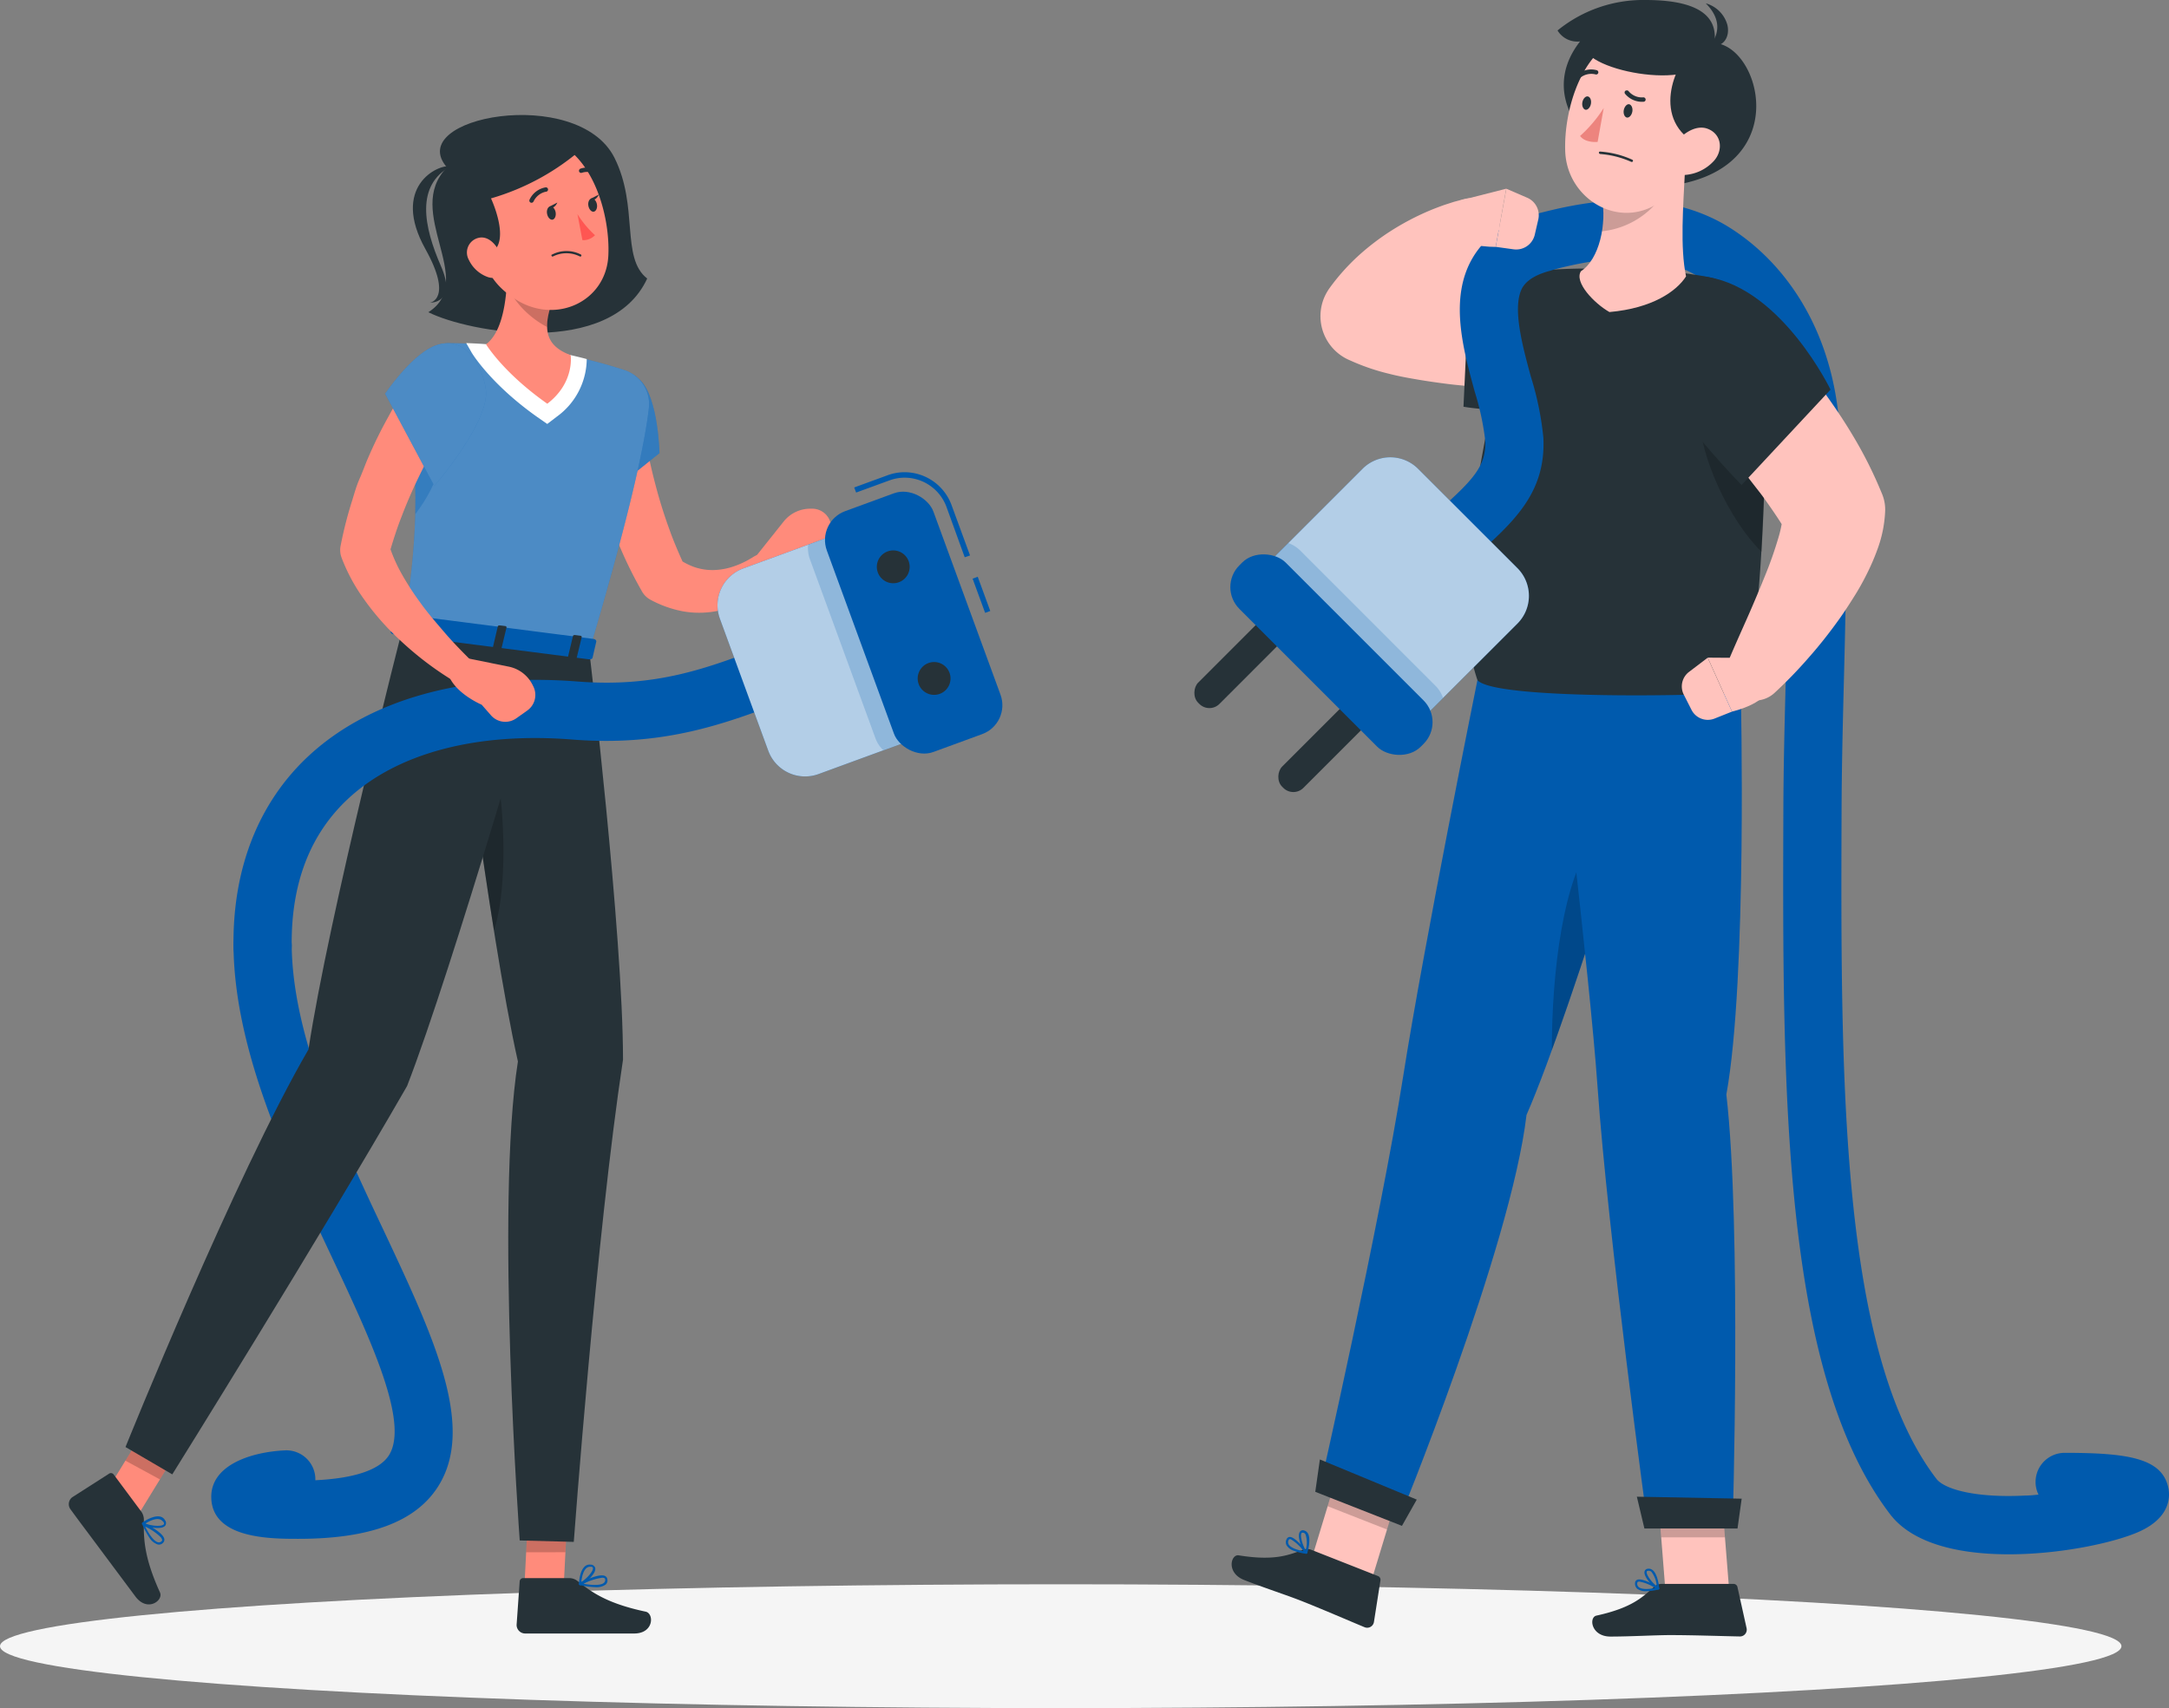 <svg xmlns="http://www.w3.org/2000/svg" viewBox="0 0 396.47 312.29"><rect x="0" y="0" width="396.47" height="312.29" fill="#808080" stroke="none"/><defs><style>.cls-1{fill:#f5f5f5;}.cls-2{fill:#263238;}.cls-3{fill:#ff8b7b;}.cls-12,.cls-4,.cls-9{fill:#005aad;}.cls-12,.cls-5,.cls-7{opacity:0.2;}.cls-11,.cls-6{fill:#fff;}.cls-8,.cls-9{opacity:0.3;}.cls-10{fill:#ff5652;}.cls-11{opacity:0.7;}.cls-13{fill:#ffc3bd;}.cls-14{fill:#ed847e;}</style></defs><title>Ativo 1</title><g id="Camada_2" data-name="Camada 2"><g id="Shadow"><ellipse id="_Path_" data-name="&lt;Path&gt;" class="cls-1" cx="193.89" cy="300.96" rx="193.89" ry="11.32"/></g><g id="Character_1" data-name="Character 1"><path class="cls-2" d="M81.71,30.61c-8.06,8.1,5.64,20.7-3.41,26.47,7.38,3.71,33.29,8.42,40-6.16-4.89-3.8-1.49-13.15-6-22.11C105.55,15.5,73.65,21.39,81.71,30.61Z"/><path class="cls-2" d="M82.44,30.39c-2.51-.42-11,3.81-4.68,15.14,5.09,9.15.85,9.81.85,9.81s5,.14,2-6.67C77.43,41.39,75.94,33.85,82.44,30.39Z"/><path class="cls-3" d="M141.87,102.34a2.42,2.42,0,0,0-3.29-1l-.59.31c-.19.1-.55.34-.85.5a10.71,10.71,0,0,1-.94.52,15.62,15.62,0,0,1-1.95.83,12.25,12.25,0,0,1-3.85.72,10.32,10.32,0,0,1-3.55-.57,12.7,12.7,0,0,1-2.09-1c-.86-1.91-1.68-3.83-2.38-5.8q-1.27-3.48-2.26-7.07c-.65-2.39-1.24-4.8-1.72-7.23-.25-1.22-.47-2.43-.67-3.65l-.27-1.81c-.09-.58-.17-1.23-.22-1.69l0-.2a5,5,0,0,0-10,1c.07.84.13,1.49.22,2.21s.19,1.39.29,2.08c.22,1.37.47,2.74.75,4.09a76.22,76.22,0,0,0,2.1,8c.39,1.32.87,2.63,1.32,3.93s1,2.6,1.56,3.86a73.47,73.47,0,0,0,3.72,7.49l.12.22a3.92,3.92,0,0,0,1.55,1.55,20.44,20.44,0,0,0,6,2.14,17,17,0,0,0,6.56-.14,17.53,17.53,0,0,0,5.75-2.5,18.94,18.94,0,0,0,2.34-1.89c.37-.34.71-.69,1.05-1.06s.61-.73,1-1.25A2.42,2.42,0,0,0,141.87,102.34Z"/><path class="cls-3" d="M148.54,93h-.29a6.23,6.23,0,0,0-5,2.34l-4.83,6.06,0,4.15c3.88,1.54,8.8-2.62,8.8-2.62l2.49-.62a3.48,3.48,0,0,0,2.6-3.88L151.9,96A3.47,3.47,0,0,0,148.54,93Z"/><path class="cls-4" d="M117.12,69.6c3.23,3.32,3.43,13.24,3.43,13.24L107.62,93.23s-5.3-14.69-2.36-19.88C107.75,68.94,113,65.38,117.12,69.6Z"/><g class="cls-5"><path class="cls-6" d="M117.12,69.6c3.23,3.32,3.43,13.24,3.43,13.24L107.62,93.23s-5.3-14.69-2.36-19.88C107.75,68.94,113,65.38,117.12,69.6Z"/></g><polygon class="cls-3" points="95.74 292.39 102.88 293.18 103.86 273.77 96.72 272.99 95.74 292.39"/><path class="cls-2" d="M104.05,288.51H95.66a.65.65,0,0,0-.67.61l-.56,7.94A1.57,1.57,0,0,0,96,298.64c3.54,0,3.58,0,8,0h11.91c3.66,0,3.67-3.71,2.08-4-7.1-1.51-9.87-3.58-12.38-5.56A2.46,2.46,0,0,0,104.05,288.51Z"/><polygon class="cls-7" points="103.85 273.78 103.35 283.78 96.17 283.79 96.72 272.99 103.85 273.78"/><path class="cls-2" d="M107.71,119s6.17,51.73,6.17,74.73c-4.87,32-9,88.16-9,88.16L95,281.63s-4.49-61.17-.33-87.57c-5.33-23.67-11.91-78.27-11.91-78.27Z"/><path class="cls-7" d="M88.66,133.39a29.51,29.51,0,0,0-3.42,1.78c1.36,10.21,3.15,23.06,5.05,34.92C93.53,160.33,91.78,138.87,88.66,133.39Z"/><polygon class="cls-3" points="18.42 274.38 24.31 278.49 34.47 261.93 28.58 257.82 18.42 274.38"/><path class="cls-2" d="M25.8,276.32l-5-6.72a.62.62,0,0,0-.88-.17l-6.7,4.29a1.58,1.58,0,0,0-.35,2.19c2.09,2.86,2.13,2.88,4.76,6.41l7.12,9.55c2.19,2.94,5.17.73,4.49-.74-3-6.6-3-10.06-2.94-13.25A2.56,2.56,0,0,0,25.8,276.32Z"/><polygon class="cls-7" points="34.46 261.94 29.23 270.47 22.92 267.04 28.57 257.82 34.46 261.94"/><path class="cls-4" d="M54.55,281.33c-5.11,0-15.75,0-15.93-7.52-.14-5.91,7.16-8.35,13.46-8.65a5.3,5.3,0,0,1,5.56,5.06c0,.13,0,.27,0,.4,7.14-.34,11.76-1.9,13.45-4.56,3.81-6-3.49-21.5-10.54-36.47C52.26,212,42.86,192,42.68,172.93A5.33,5.33,0,0,1,48,167.55h0a5.33,5.33,0,0,1,5.32,5.27c.16,16.78,9,35.62,16.86,52.24,9,19.18,16.85,35.75,9.9,46.7C76,278.2,67.65,281.33,54.55,281.33Z"/><path class="cls-2" d="M99.8,118s-17.06,59.11-25.39,80.55c-16.14,28.06-42.92,71-42.92,71l-8.55-5s20-49.59,33.45-72.69c3.61-24,17.26-77.27,17.26-77.27Z"/><path class="cls-4" d="M27.33,281.15a2.91,2.91,0,0,0,1.49,1.21,1,1,0,0,0,1-.32.76.76,0,0,0,.22-.62c-.12-1.2-3.22-2.75-3.84-3.05a.15.15,0,0,0-.2.06.25.25,0,0,0,0,.26A15.35,15.35,0,0,0,27.33,281.15Zm2.13,0a.76.76,0,0,1,.18.38.23.23,0,0,1-.08.21.7.7,0,0,1-.66.23c-.66-.14-1.53-1.2-2.37-2.89A10.52,10.52,0,0,1,29.46,281.11Z"/><path class="cls-4" d="M26,278.72a.13.13,0,0,0,.06,0c1,.56,3.6,1,4.16.17a.82.82,0,0,0-.05-.95c-1-1.78-4,.3-4.12.39a.24.24,0,0,0-.09.2A.26.26,0,0,0,26,278.72Zm3.8-.58.08.11c.1.19.13.33.07.41-.33.48-2.25.32-3.37-.12C27.28,278.08,29,277.18,29.75,278.14Z"/><path class="cls-4" d="M108.84,290.17a2.89,2.89,0,0,0,1.86-.47,1,1,0,0,0,.31-1,.73.73,0,0,0-.36-.54c-1-.62-4.13.93-4.75,1.25a.17.17,0,0,0-.07.2.28.28,0,0,0,.19.18A14.58,14.58,0,0,0,108.84,290.17Zm1.24-1.73a.81.81,0,0,1,.41.08.23.23,0,0,1,.12.19.7.7,0,0,1-.22.67c-.49.44-1.87.5-3.73.17A10.37,10.37,0,0,1,110.08,288.44Z"/><path class="cls-4" d="M106.07,289.82h.07c1-.47,3-2.3,2.63-3.24a.86.86,0,0,0-.8-.53c-2-.24-2.14,3.38-2.15,3.54a.26.26,0,0,0,.11.2A.23.23,0,0,0,106.07,289.82Zm1.8-3.39H108c.21,0,.34.08.37.18.19.55-1.1,2-2.12,2.63C106.34,288.38,106.67,286.43,107.87,286.43Z"/><path class="cls-4" d="M73.65,114.62,107.71,119c7.68-25.87,10.21-38.35,10.89-44.37a6.56,6.56,0,0,0-4.52-7c-2-.64-4.58-1.4-7.14-2-.87-.23-1.76-.44-2.63-.63a109,109,0,0,0-15.46-2c-.77-.07-1.54-.11-2.3-.15-1.51-.07-3-.1-4.36-.1a7.36,7.36,0,0,0-7.33,8c.27,3,.48,5.79.64,8.34.38,6,.5,10.81.41,15A130.53,130.53,0,0,1,73.65,114.62Z"/><g class="cls-8"><path class="cls-6" d="M73.65,114.62,107.71,119c7.68-25.87,10.21-38.35,10.89-44.37a6.56,6.56,0,0,0-4.52-7c-2-.64-4.58-1.4-7.14-2-.87-.23-1.76-.44-2.63-.63a109,109,0,0,0-15.46-2c-.77-.07-1.54-.11-2.3-.15-1.51-.07-3-.1-4.36-.1a7.36,7.36,0,0,0-7.33,8c.27,3,.48,5.79.64,8.34.38,6,.5,10.81.41,15A130.53,130.53,0,0,1,73.65,114.62Z"/></g><path class="cls-9" d="M75.91,94c4.5-5.82,6.12-12.47,4.67-16.15L75.5,79C75.88,85,76,89.84,75.91,94Z"/><path class="cls-6" d="M106.94,65.56c-.88-.23-1.76-.44-2.63-.64a110.65,110.65,0,0,0-15.47-2c-.77-.06-1.53-.1-2.29-.14l-1.33-.06,1,1.75c.14.24,3.54,5.8,12,11.78l1.81,1.26,1.74-1.33a13.14,13.14,0,0,0,5.48-10.53Z"/><path class="cls-3" d="M92.59,52.65c-.31,4.2-1.3,8.49-3.75,10.29,0,0,3.12,5.19,11.2,10.87,5.06-3.87,4.27-8.88,4.27-8.88-5.38-2-5-5.74-2.73-11.68L97.38,51A2.76,2.76,0,0,0,92.59,52.65Z"/><path class="cls-7" d="M97.38,51a2.76,2.76,0,0,0-4.73,1.28A17,17,0,0,0,100,59.78a18.26,18.26,0,0,1,1.57-6.54Z"/><path class="cls-3" d="M86.06,39.45c2.09,8.12,2.8,11.61,7.76,15,7.47,5.15,17,.81,17.38-7.78C111.55,39,108.08,27,99.4,25.25A11.45,11.45,0,0,0,86.06,39.45Z"/><path class="cls-2" d="M106.75,26.89a44,44,0,0,1-17,9.38s6.2,13.2-5.41,9.87c-3.37-11.25,0-17.08,3-19.83C96.58,23.31,103.08,22.31,106.75,26.89Z"/><path class="cls-3" d="M85.67,47.45a6.11,6.11,0,0,0,3.44,3.18c2,.73,3.19-1,2.76-3-.39-1.8-1.91-4.34-4-4.21A2.75,2.75,0,0,0,85.67,47.45Z"/><path class="cls-4" d="M73.4,112.56l-1.93,2.85c-.15.22.1.5.49.55l35.72,4.58c.31,0,.58-.08.63-.27l.69-3c0-.21-.19-.42-.53-.46L74,112.38A.59.59,0,0,0,73.4,112.56Z"/><path class="cls-2" d="M77.53,117l-.92-.12c-.18,0-.31-.13-.28-.25l.94-3.9c0-.12.2-.19.38-.17l.92.12c.19,0,.32.14.29.25l-.94,3.91C77.89,117,77.72,117,77.53,117Z"/><path class="cls-2" d="M105,120.54l-.92-.12c-.18,0-.31-.14-.28-.25l.94-3.91c0-.11.2-.18.38-.16l.92.12c.19,0,.32.13.29.25l-.94,3.9C105.4,120.49,105.23,120.56,105,120.54Z"/><path class="cls-2" d="M91.29,118.77l-.93-.11c-.18,0-.31-.14-.28-.25L91,114.5c0-.11.2-.19.39-.16l.92.11c.18,0,.31.14.28.25l-.94,3.91C91.65,118.72,91.47,118.8,91.29,118.77Z"/><path class="cls-2" d="M100,39.1c.13.67.59,1.14,1,1.06s.69-.7.56-1.37-.59-1.14-1-1.06S99.86,38.43,100,39.1Z"/><path class="cls-2" d="M107.55,37.64c.13.67.59,1.15,1,1.06s.69-.69.56-1.36-.59-1.15-1-1.06S107.42,37,107.55,37.64Z"/><path class="cls-2" d="M107.93,36.35l1.52-.77S108.86,37,107.93,36.35Z"/><path class="cls-10" d="M105.55,39.14A18.14,18.14,0,0,0,108.76,43a3,3,0,0,1-2.3.91Z"/><path class="cls-2" d="M100.83,46.57a.18.18,0,0,0,0,.22.19.19,0,0,0,.26.09,5.44,5.44,0,0,1,4.89,0,.2.2,0,0,0,.21-.34,5.71,5.71,0,0,0-5.27,0A.1.1,0,0,0,100.83,46.57Z"/><path class="cls-2" d="M97.38,37a.41.41,0,0,0,.14-.15,3.2,3.2,0,0,1,2.26-1.8.4.4,0,1,0-.09-.79,4,4,0,0,0-2.89,2.23.4.4,0,0,0,.18.54A.38.38,0,0,0,97.38,37Z"/><path class="cls-2" d="M109.8,32l0-.06a.41.41,0,0,0-.1-.56,4,4,0,0,0-3.62-.54.42.42,0,0,0-.22.53.4.4,0,0,0,.52.21,3.23,3.23,0,0,1,2.86.46A.41.41,0,0,0,109.8,32Z"/><path class="cls-2" d="M100.36,37.81l1.52-.78S101.29,38.45,100.36,37.81Z"/><path class="cls-4" d="M48,178.19a5.31,5.31,0,0,1-5.32-5.26c-.14-14.21,4.59-26.2,13.68-34.68C67.55,127.82,85,123,105.52,124.59c14.39,1.14,23.62-2.37,34.3-6.43,1.76-.67,3.53-1.34,5.35-2a5.32,5.32,0,0,1,3.64,10c-1.77.64-3.5,1.3-5.21,1.95-10.88,4.14-22.14,8.42-38.92,7.1-17.5-1.4-32.08,2.46-41.06,10.83-6.95,6.48-10.41,15.49-10.3,26.79a5.31,5.31,0,0,1-5.27,5.37Z"/><path class="cls-4" d="M135.1,100h22.81a7.17,7.17,0,0,1,7.17,7.17v25.69a7.17,7.17,0,0,1-7.17,7.17H135.1a0,0,0,0,1,0,0V100a0,0,0,0,1,0,0Z" transform="translate(332.3 181.09) rotate(159.88)"/><path class="cls-11" d="M135.1,100h22.81a7.17,7.17,0,0,1,7.17,7.17v25.69a7.17,7.17,0,0,1-7.17,7.17H135.1a0,0,0,0,1,0,0V100a0,0,0,0,1,0,0Z" transform="translate(332.3 181.09) rotate(159.88)"/><path class="cls-12" d="M147.72,99.57l9.56-3.5L171,133.66l-9.55,3.49a5.79,5.79,0,0,1-1.43-2.19l-12-32.79A5.84,5.84,0,0,1,147.72,99.57Z"/><rect class="cls-4" x="178.89" y="105.43" width="1" height="6.66" transform="translate(-26.46 68.33) rotate(-20.12)"/><path class="cls-4" d="M176.34,101.88,173,92.66a8.16,8.16,0,0,0-7.65-5.33,8,8,0,0,0-2.78.5l-6.08,2.22-.35-.93,6.09-2.23a9,9,0,0,1,3.12-.56,9.17,9.17,0,0,1,8.58,6l3.38,9.22Z"/><rect class="cls-4" x="156.64" y="90.37" width="20.74" height="46.89" rx="5.62" transform="translate(362.98 163.25) rotate(159.88)"/><path class="cls-2" d="M166.09,102.59a3,3,0,1,1-3.84-1.78A3,3,0,0,1,166.09,102.59Z"/><path class="cls-2" d="M173.56,123a3,3,0,1,1-3.85-1.78A3,3,0,0,1,173.56,123Z"/><path class="cls-3" d="M85.92,120.57l-.08-.08c-1.57-1.56-3.22-3.26-4.7-5s-3-3.47-4.28-5.27a51.11,51.11,0,0,1-3.56-5.52,29.22,29.22,0,0,1-1.92-4.27c.6-2,1.24-4,2-5.92.87-2.3,1.85-4.58,2.92-6.81s2.21-4.45,3.44-6.6C80.34,80,81,79,81.62,77.92l1-1.54c.31-.5.68-1,.94-1.43l.11-.17A5,5,0,0,0,75.49,69c-.5.69-.88,1.22-1.28,1.82s-.77,1.18-1.14,1.76C72.33,73.78,71.63,75,71,76.17a80.19,80.19,0,0,0-3.67,7.44c-.56,1.26-1,2.56-1.57,3.84s-.95,2.61-1.35,3.94a73.83,73.83,0,0,0-2.09,8.09l-.05.24a4,4,0,0,0,.15,2.19,32.78,32.78,0,0,0,3.83,7.24,48,48,0,0,0,4.94,6,61.82,61.82,0,0,0,5.59,5.06,59.26,59.26,0,0,0,6.16,4.3,2.49,2.49,0,0,0,3-3.9Z"/><path class="cls-3" d="M97.51,125.54l-.13-.26a6.23,6.23,0,0,0-4.37-3.4l-7.59-1.53-3.71,1.85c.4,4.15,6.34,6.64,6.34,6.64l1.69,1.93a3.48,3.48,0,0,0,4.64.55l2-1.42A3.49,3.49,0,0,0,97.51,125.54Z"/><path class="cls-4" d="M79.08,63.38c-4.21,1.93-8.69,8.6-8.69,8.6l9,16.86S89.66,77,88.8,71.14C88.06,66.13,84.44,60.92,79.08,63.38Z"/><g class="cls-8"><path class="cls-6" d="M79.08,63.38c-4.21,1.93-8.69,8.6-8.69,8.6l9,16.86S89.66,77,88.8,71.14C88.06,66.13,84.44,60.92,79.08,63.38Z"/></g></g><g id="Character_2" data-name="Character 2"><path class="cls-4" d="M367.18,284.16c-8.81,0-17.47-1.82-21.67-7.3-19.88-26-19.7-78.3-19.53-128.91.09-27.24,2.25-53-.78-73-1.78-11.78-8-19.88-14.28-24.06-9.32-6.15-22.13-2.85-27.6-1.43a5.32,5.32,0,0,1-2.66-10.31c6.84-1.76,22.86-5.9,36.12,2.86,9,5.91,16.69,16.46,18.94,31.35,3.15,20.8,1,46.93.9,74.6-.17,48.83-.34,99.32,17.34,122.41,1.43,1.86,7,3.52,16.25,3.05.82,0,1.62-.1,2.41-.17a5.18,5.18,0,0,1-.54-2.32,5.32,5.32,0,0,1,5.32-5.32c11.63,0,17.75,1,18.93,6.31.34,1.53.52,5.37-5.1,8C387,281.9,377,284.16,367.18,284.16Z"/><polygon class="cls-13" points="250.76 288.74 239.91 284.48 245.63 265.67 256.48 269.93 250.76 288.74"/><path class="cls-2" d="M239.65,283.32l12.22,4.81a.72.72,0,0,1,.46.8l-1.19,7.61a1.25,1.25,0,0,1-1.71.95c-3.06-1.27-7.87-3.36-11.76-4.89-2.39-.94-6.94-2.44-10.25-3.74s-2.45-4.74-1-4.51c6.59,1.06,9.11-.06,11.74-1A2.07,2.07,0,0,1,239.65,283.32Z"/><polygon class="cls-7" points="256.49 269.94 245.63 265.67 242.68 275.37 253.54 279.63 256.49 269.94"/><path class="cls-4" d="M270.06,124.33s-9.82,48.54-13.58,72.48c-4.21,26.83-15.36,75.84-15.36,75.84l14.43,5.67s20.61-50.17,23.48-74.48C287.67,184.1,304.88,126,304.88,126Z"/><polygon class="cls-2" points="240.42 272.74 256.26 278.96 258.97 274.16 241.26 266.82 240.42 272.74"/><path class="cls-4" d="M236.54,283.53a2.54,2.54,0,0,1-1.36-1,1.21,1.21,0,0,1,0-1.14.67.67,0,0,1,.53-.4c1-.1,3,2.46,3.19,2.75a.18.18,0,0,1,0,.22.2.2,0,0,1-.2.1A10.32,10.32,0,0,1,236.54,283.53Zm-.53-2.09a.5.5,0,0,0-.26-.05.24.24,0,0,0-.2.17.8.8,0,0,0,0,.78c.28.53,1.29,1,2.74,1.24A8.15,8.15,0,0,0,236,281.44Z"/><path class="cls-4" d="M238.67,284.05l-.08-.06c-.64-.76-1.54-3.11-1-3.92a.65.65,0,0,1,.79-.26,1.1,1.1,0,0,1,.7.55c.62,1.11-.09,3.46-.12,3.56a.21.21,0,0,1-.15.14Zm-.34-3.82-.08,0c-.26-.07-.32,0-.35.08-.3.48.19,2.18.76,3.11a4.79,4.79,0,0,0,0-2.83A.7.7,0,0,0,238.33,280.23Z"/><path class="cls-7" d="M291.23,153.75c-5.44,6.75-7.59,23.92-7.57,38.24,3.67-10.1,7.88-23,11.58-34.61Z"/><polygon class="cls-13" points="316.06 290.55 304.4 290.55 302.85 270.95 314.5 270.95 316.06 290.55"/><path class="cls-2" d="M303.74,289.57h13.13a.73.73,0,0,1,.72.58l1.67,7.53a1.24,1.24,0,0,1-1.24,1.5c-3.32-.06-8.55-.25-12.73-.25-2.58,0-7.36.27-10.91.27s-4-3.52-2.57-3.83c6.53-1.43,8.46-3.4,10.55-5.28A2.11,2.11,0,0,1,303.74,289.57Z"/><polygon class="cls-7" points="314.51 270.96 302.84 270.96 303.65 281.06 315.31 281.06 314.51 270.96"/><path class="cls-4" d="M284.18,125S290.64,179,292,198.51c1.89,27.09,9.2,80.59,9.2,80.59h15.5s1.66-54.64-1.14-79c3.86-21.2,2.64-73.58,2.64-73.58Z"/><polygon class="cls-2" points="300.58 279.44 317.6 279.44 318.36 273.99 299.2 273.63 300.58 279.44"/><path class="cls-4" d="M300.92,290.9a2.58,2.58,0,0,1-1.63-.43,1.23,1.23,0,0,1-.42-1.06.65.65,0,0,1,.35-.57c.94-.48,3.66,1.2,4,1.39a.2.2,0,0,1,.09.21.19.19,0,0,1-.15.16A10,10,0,0,1,300.92,290.9Zm-1.26-1.75a.67.67,0,0,0-.26.05.26.26,0,0,0-.13.24.79.79,0,0,0,.28.72c.46.39,1.56.45,3,.16A7.94,7.94,0,0,0,299.66,289.15Z"/><path class="cls-4" d="M303.09,290.6a.16.16,0,0,1-.1,0c-.88-.48-2.57-2.33-2.39-3.27a.66.66,0,0,1,.64-.53,1.07,1.07,0,0,1,.85.26c1,.8,1.19,3.25,1.2,3.35a.21.21,0,0,1-.09.18Zm-1.71-3.43h-.09c-.26,0-.29.15-.3.2-.1.56,1,2,1.85,2.62a4.83,4.83,0,0,0-1-2.65A.72.72,0,0,0,301.38,287.17Z"/><path class="cls-13" d="M289.53,50.35h0l-9.34-.12c-3.14,0-6.26-.09-9.35-.14-.94,0-1.86-.07-2.79-.1l.15-.17c.66-.7,1.32-1.42,2-2.1q.51-.54,1-1c.31-.35.7-.73.92-1L273,44.6a5.18,5.18,0,0,0-5.42-8.19l-1.85.5-1.71.55c-1.12.4-2.22.82-3.31,1.3a47.89,47.89,0,0,0-6.35,3.38,44.68,44.68,0,0,0-5.95,4.52,38.88,38.88,0,0,0-5.31,5.91,9.39,9.39,0,0,0-1,1.72,8.75,8.75,0,0,0,4.52,11.53l.91.4a39.47,39.47,0,0,0,6.36,2.11c1.9.49,3.7.8,5.47,1.1s3.5.54,5.22.76,3.42.36,5.12.5c3.39.31,6.74.45,10.09.56s6.64.09,10.11-.06a10.43,10.43,0,0,0-.33-20.84Z"/><path class="cls-2" d="M295,68.6c-8.07,9.21-27.49,5.76-27.49,5.76l1.07-22.92a100.61,100.61,0,0,1,20.26-2.34C300.21,49.07,301.43,61.23,295,68.6Z"/><path class="cls-2" d="M273.43,61.56c-.48,3.69-.95,8.68-1.31,15.38-4.21,21.29-5.78,36.38-2.06,47.39,2.94,3.63,41.25,2.93,48.14,2.24,4-9.9,4.42-38.32,4.89-62.21a13.79,13.79,0,0,0-11.45-13.83,93.24,93.24,0,0,0-26.12-.88A13.77,13.77,0,0,0,273.43,61.56Z"/><path class="cls-7" d="M310.6,76.09C310.73,83.38,316,95,322,100.9c.36-6.15.59-12.82.77-19.54Z"/><path class="cls-13" d="M344,90.25l-.34-.81a76.53,76.53,0,0,0-4.89-9.66c-1.78-3-3.7-5.83-5.7-8.57s-4.09-5.33-6.25-7.88c-1.1-1.26-2.19-2.52-3.34-3.73l-1.73-1.83-1.88-1.85a10.41,10.41,0,0,0-15.07,14.36l.3.33L311,77.14c2,2.22,3.91,4.49,5.81,6.73.92,1.14,1.87,2.27,2.73,3.41s1.77,2.27,2.63,3.41c1.24,1.73,2.44,3.44,3.5,5.13a21.92,21.92,0,0,1-.61,2.53,71.92,71.92,0,0,1-2.53,7.15c-1,2.47-2.06,5-3.16,7.48s-2.28,5.1-3.33,7.59l-.1.22a5.26,5.26,0,0,0,8.4,5.91,82.86,82.86,0,0,0,6.27-6.47c2-2.26,3.84-4.61,5.63-7.11.89-1.25,1.73-2.55,2.57-3.89a44.29,44.29,0,0,0,2.4-4.25,41.1,41.1,0,0,0,2.1-4.92,22.78,22.78,0,0,0,1.28-6.72A7.45,7.45,0,0,0,344,90.25Z"/><path class="cls-2" d="M312.32,50.67C325.81,53,334.6,71.23,334.6,71.23L318.34,88.67s-9.38-9.54-15-18.38C297.27,60.67,302.66,49,312.32,50.67Z"/><path class="cls-2" d="M287.67,21.87c-2.25-3.78-3-9,1.15-14.3a4.22,4.22,0,0,1-4.12-2A24.78,24.78,0,0,1,300.78,0c12.11,0,13,4.67,12.6,7.86,8.28.53,14.32,22.07-6.67,25.87C294.7,21,287.67,21.87,287.67,21.87Z"/><path class="cls-2" d="M312.61,8.22S316,4.78,311.79.61a5.65,5.65,0,0,1,3.95,3.92C316.33,7,314.7,8.9,312.61,8.22Z"/><path class="cls-13" d="M308,31.07c-.32,6.62-.92,14.16.19,19.46-1.72,2.7-6.12,5.82-14,6.52-2.8-1.59-6.5-5.47-5.21-7.47,3.35-2.15,4.77-8.67,3.81-13.53Z"/><path class="cls-7" d="M304.14,32.32,292.75,36a17.93,17.93,0,0,1,.05,6.29,15.3,15.3,0,0,0,9.88-5.08A6.3,6.3,0,0,0,304.14,32.32Z"/><path class="cls-13" d="M311.3,20.56c-2.11,8.13-2.93,13-7.91,16.41-7.49,5.14-16.91-.61-17.28-9.21C285.79,20,289.29,8,298,6.32A11.46,11.46,0,0,1,311.3,20.56Z"/><path class="cls-2" d="M309.62,8.93c-3.57,2.54-8,13.3,1,17.61C318.7,19.45,316.61,8.93,309.62,8.93Z"/><path class="cls-2" d="M311.68,10.22c1.53-7.09-16.34-10.74-22-2.48C287.76,12.7,310.6,17.13,311.68,10.22Z"/><path class="cls-2" d="M298.35,29.19h0a17.13,17.13,0,0,0-5.88-1.48.2.2,0,0,0-.21.22.29.29,0,0,0,.27.23,16.91,16.91,0,0,1,5.64,1.43.24.24,0,0,0,.31-.11A.23.23,0,0,0,298.35,29.19Z"/><path class="cls-13" d="M313.25,29.45A7.94,7.94,0,0,1,307.69,32c-2.8.07-3.51-2.6-2.16-4.88,1.22-2.06,4.14-4.57,6.68-3.55S315,27.55,313.25,29.45Z"/><path class="cls-2" d="M298.37,20.43c-.13.67-.59,1.14-1,1.06s-.69-.7-.56-1.37.6-1.15,1-1.06S298.5,19.76,298.37,20.43Z"/><path class="cls-2" d="M290.8,19c-.13.67-.6,1.15-1,1.06s-.69-.7-.56-1.37.59-1.14,1-1.06S290.93,18.28,290.8,19Z"/><path class="cls-14" d="M293.14,19.75a24.53,24.53,0,0,1-4.32,5.11c1,1.34,3.21,1.08,3.21,1.08Z"/><path class="cls-2" d="M297.28,16.54a.38.38,0,0,1,.4.12,3.16,3.16,0,0,0,2.66,1.14.41.41,0,0,1,.46.34.4.4,0,0,1-.34.46,4,4,0,0,1-3.38-1.41.4.4,0,0,1,0-.57A.3.3,0,0,1,297.28,16.54Z"/><path class="cls-2" d="M288.45,14.32a.4.4,0,0,1-.13-.7,3.93,3.93,0,0,1,3.57-.78.4.4,0,0,1,.25.51.4.4,0,0,1-.5.25h0a3.21,3.21,0,0,0-2.83.65A.42.42,0,0,1,288.45,14.32Z"/><path class="cls-13" d="M320.74,120.29l-8.59-.06,4.44,9.86s7.33-1.58,6.93-5.55Z"/><path class="cls-13" d="M307.78,127l1.41,2.78a3.34,3.34,0,0,0,4.21,1.59l3.19-1.27-4.44-9.86-3.42,2.6A3.33,3.33,0,0,0,307.78,127Z"/><path class="cls-4" d="M255.35,113a5.32,5.32,0,0,1-3.81-9c3.82-3.93,7.27-7,10.31-9.66,7.34-6.48,9.87-9,9.63-13.85a48.8,48.8,0,0,0-1.9-8.83c-2.19-8-4.67-17.16-.43-24.46,2.29-3.93,6.16-6.62,11.51-8a5.32,5.32,0,1,1,2.66,10.31c-3.76,1-4.67,2.53-5,3-2,3.46-.06,10.59,1.5,16.33A55.6,55.6,0,0,1,282.11,80c.5,10.25-5.55,15.59-13.22,22.36-2.9,2.56-6.18,5.45-9.72,9.1A5.31,5.31,0,0,1,255.35,113Z"/><path class="cls-13" d="M267,36.62l8.32-2.12L273.4,45.13s-7.49.24-8-3.72Z"/><path class="cls-13" d="M281.18,40.14l-.64,2.77a3.49,3.49,0,0,1-3.88,2.67l-3.26-.45,1.94-10.63,3.82,1.65A3.49,3.49,0,0,1,281.18,40.14Z"/><rect class="cls-2" x="232.95" y="88.55" width="5.5" height="46.89" rx="2.59" transform="translate(148.18 -133.84) rotate(44.99)"/><rect class="cls-2" x="248.3" y="103.91" width="5.5" height="46.89" rx="2.59" transform="translate(163.58 -140.22) rotate(45)"/><path class="cls-4" d="M237.07,87.69h29.39a7.17,7.17,0,0,1,7.17,7.17v25.69a7.17,7.17,0,0,1-7.17,7.17H237.07a0,0,0,0,1,0,0v-40a0,0,0,0,1,0,0Z" transform="translate(-1.36 212.11) rotate(-45)"/><path class="cls-11" d="M237.07,87.69h29.39a7.17,7.17,0,0,1,7.17,7.17v25.69a7.17,7.17,0,0,1-7.17,7.17H237.07a0,0,0,0,1,0,0v-40a0,0,0,0,1,0,0Z" transform="translate(-1.36 212.11) rotate(-45)"/><path class="cls-12" d="M235.47,99.28l-7.2,7.2,28.31,28.3,7.19-7.19a5.67,5.67,0,0,0-1.39-2.22l-24.69-24.7A5.86,5.86,0,0,0,235.47,99.28Z"/><rect class="cls-4" x="237.39" y="96.23" width="11.97" height="46.89" rx="5.62" transform="translate(-13.34 207.15) rotate(-45)"/></g></g></svg>